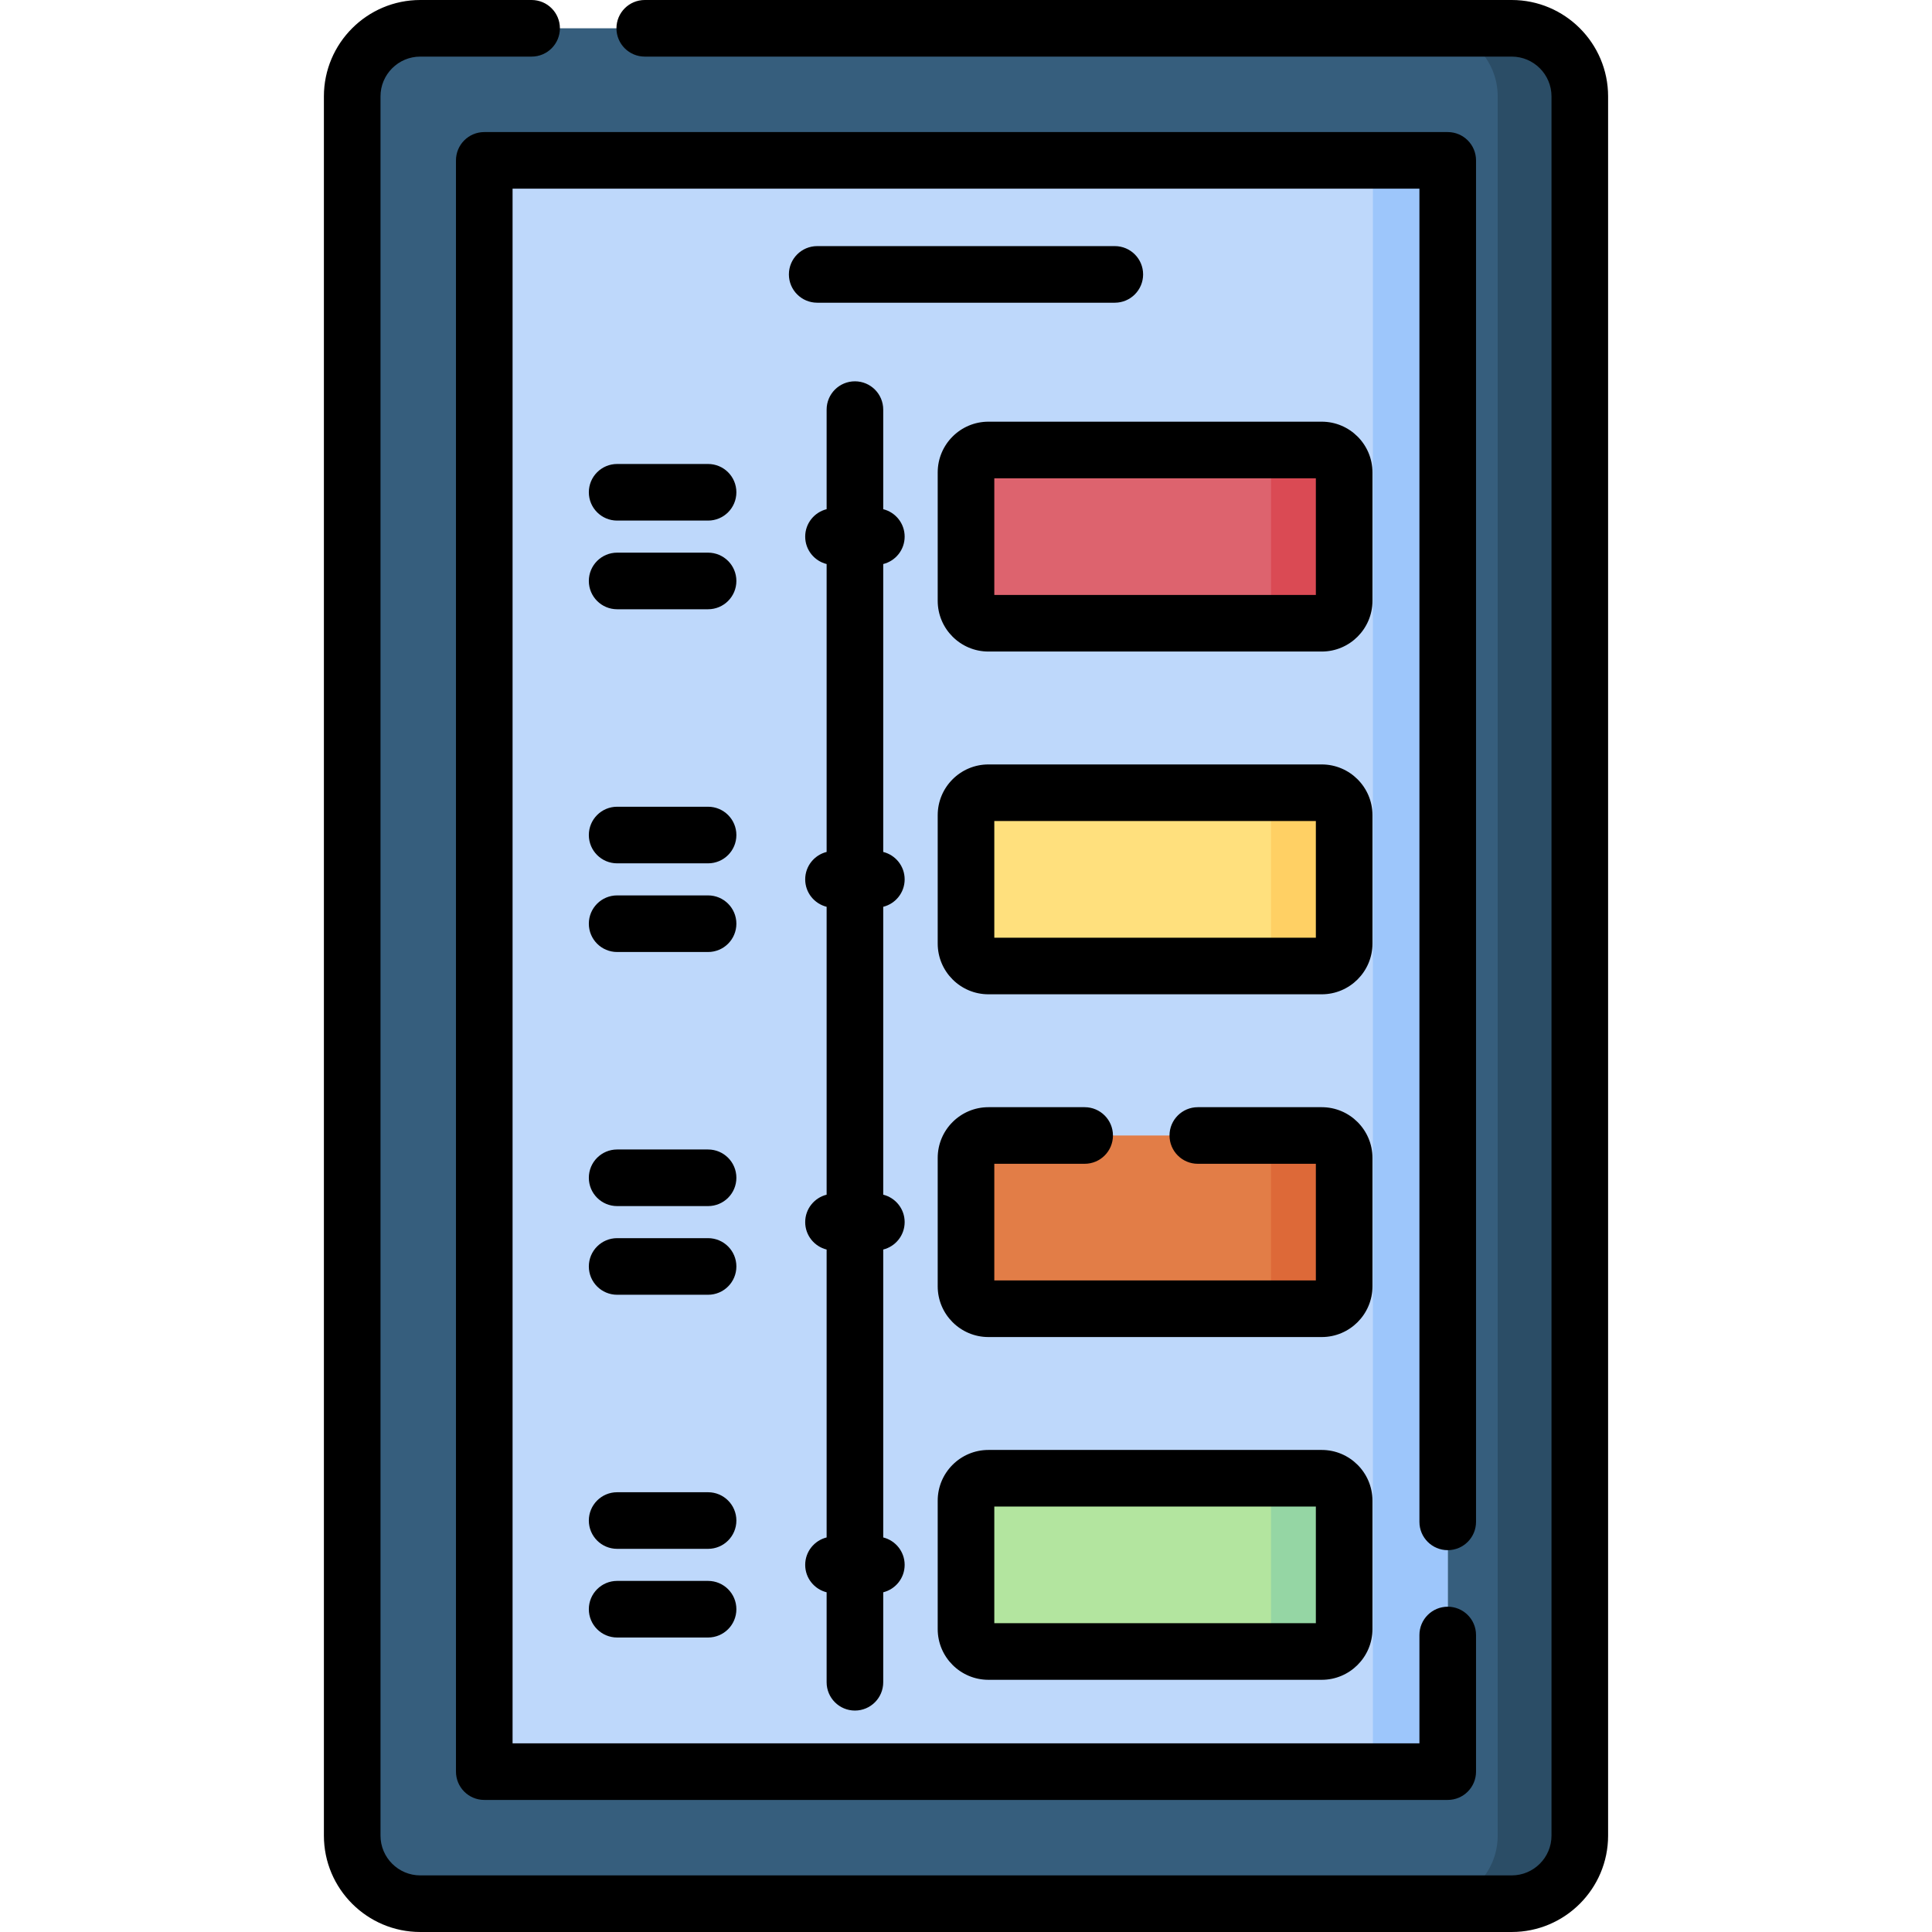 <svg id="Capa_1" enable-background="new 0 0 511.999 511.999" height="512" viewBox="0 0 511.999 511.999" width="512" xmlns="http://www.w3.org/2000/svg"><g><path d="m400.62 504.5h-289.241c-9.964 0-18.042-8.078-18.042-18.042v-460.916c0-9.964 8.078-18.042 18.042-18.042h289.241c9.964 0 18.042 8.078 18.042 18.042v460.916c0 9.964-8.078 18.042-18.042 18.042z" fill="#365e7d"/><path d="m400.62 7.5h-21.757c9.964 0 18.042 8.077 18.042 18.042v460.917c0 9.964-8.078 18.042-18.042 18.042h21.757c9.964 0 18.042-8.078 18.042-18.042v-460.918c0-9.964-8.078-18.041-18.042-18.041z" fill="#2b4d66"/><path d="m128.337 42.5h255.325v427h-255.325z" fill="#bed8fb"/><path d="m363.831 42.5h19.831v427h-19.831z" fill="#9dc6fb"/><path d="m350.27 165.167h-88.326c-3.283 0-5.945-2.662-5.945-5.945v-34.025c0-3.283 2.662-5.945 5.945-5.945h88.326c3.283 0 5.945 2.662 5.945 5.945v34.025c0 3.283-2.662 5.945-5.945 5.945z" fill="#dd636e"/><path d="m350.27 119.251h-19.379c3.283 0 5.945 2.662 5.945 5.945v34.025c0 3.283-2.662 5.945-5.945 5.945h19.379c3.283 0 5.945-2.662 5.945-5.945v-34.025c0-3.283-2.661-5.945-5.945-5.945z" fill="#da4a54"/><path d="m350.27 255.999h-88.326c-3.283 0-5.945-2.662-5.945-5.945v-34.025c0-3.283 2.662-5.945 5.945-5.945h88.326c3.283 0 5.945 2.662 5.945 5.945v34.025c0 3.284-2.662 5.945-5.945 5.945z" fill="#ffe07d"/><path d="m350.27 210.084h-19.379c3.283 0 5.945 2.662 5.945 5.945v34.025c0 3.283-2.662 5.945-5.945 5.945h19.379c3.283 0 5.945-2.662 5.945-5.945v-34.025c0-3.284-2.661-5.945-5.945-5.945z" fill="#ffd064"/><path d="m350.27 346.832h-88.326c-3.283 0-5.945-2.662-5.945-5.945v-34.025c0-3.283 2.662-5.945 5.945-5.945h88.326c3.283 0 5.945 2.662 5.945 5.945v34.025c0 3.284-2.662 5.945-5.945 5.945z" fill="#e27d47"/><path d="m350.27 300.917h-19.379c3.283 0 5.945 2.662 5.945 5.945v34.025c0 3.283-2.662 5.945-5.945 5.945h19.379c3.283 0 5.945-2.662 5.945-5.945v-34.025c0-3.284-2.661-5.945-5.945-5.945z" fill="#dd6938"/><path d="m350.27 437.665h-88.326c-3.283 0-5.945-2.662-5.945-5.945v-34.025c0-3.283 2.662-5.945 5.945-5.945h88.326c3.283 0 5.945 2.662 5.945 5.945v34.025c0 3.283-2.662 5.945-5.945 5.945z" fill="#b3e59f"/><path d="m350.27 391.749h-19.379c3.283 0 5.945 2.662 5.945 5.945v34.025c0 3.283-2.662 5.945-5.945 5.945h19.379c3.283 0 5.945-2.662 5.945-5.945v-34.025c0-3.283-2.661-5.945-5.945-5.945z" fill="#95d6a4"/><g><path d="m302.936 72.721c0-4.143-3.357-7.5-7.5-7.5h-78.871c-4.143 0-7.5 3.357-7.5 7.5s3.357 7.5 7.5 7.5h78.871c4.142 0 7.5-3.358 7.5-7.5z"/><path d="m187.648 122.96h-24.1c-4.143 0-7.5 3.357-7.5 7.5s3.357 7.5 7.5 7.5h24.1c4.143 0 7.5-3.357 7.5-7.5s-3.357-7.5-7.5-7.5z"/><path d="m187.648 146.458h-24.1c-4.143 0-7.5 3.357-7.5 7.5s3.357 7.5 7.5 7.5h24.1c4.143 0 7.5-3.357 7.5-7.5s-3.357-7.5-7.5-7.5z"/><path d="m239.742 142.209c0-3.513-2.418-6.453-5.678-7.268v-26.389c0-4.143-3.357-7.5-7.5-7.5s-7.5 3.357-7.5 7.5v26.388c-3.26.815-5.679 3.755-5.679 7.268s2.418 6.453 5.679 7.268v76.297c-3.26.815-5.679 3.755-5.679 7.268s2.418 6.453 5.679 7.268v76.296c-3.26.815-5.679 3.755-5.679 7.268s2.418 6.453 5.679 7.268v76.297c-3.26.815-5.679 3.755-5.679 7.268s2.418 6.453 5.679 7.268v23.842c0 4.143 3.357 7.5 7.5 7.5s7.5-3.357 7.5-7.5v-23.843c3.26-.815 5.678-3.755 5.678-7.268s-2.418-6.453-5.678-7.268v-76.298c3.26-.815 5.678-3.755 5.678-7.268s-2.418-6.453-5.678-7.268v-76.293c3.26-.815 5.678-3.755 5.678-7.268s-2.418-6.453-5.678-7.268v-76.298c3.261-.814 5.678-3.754 5.678-7.267z"/><path d="m363.715 125.196c0-7.414-6.031-13.445-13.444-13.445h-88.326c-7.413 0-13.444 6.031-13.444 13.445v34.025c0 7.414 6.031 13.445 13.444 13.445h88.326c7.413 0 13.444-6.031 13.444-13.445zm-15 32.471h-85.215v-30.916h85.215z"/><path d="m187.648 213.792h-24.1c-4.143 0-7.5 3.357-7.5 7.5s3.357 7.5 7.5 7.5h24.1c4.143 0 7.5-3.357 7.5-7.5s-3.357-7.5-7.5-7.5z"/><path d="m187.648 237.291h-24.1c-4.143 0-7.5 3.357-7.5 7.5s3.357 7.5 7.5 7.5h24.1c4.143 0 7.5-3.357 7.5-7.5s-3.357-7.5-7.5-7.5z"/><path d="m363.715 216.029c0-7.414-6.031-13.445-13.444-13.445h-88.326c-7.413 0-13.444 6.031-13.444 13.445v34.025c0 7.413 6.031 13.444 13.444 13.444h88.326c7.413 0 13.444-6.031 13.444-13.444zm-15 32.47h-85.215v-30.915h85.215z"/><path d="m187.648 304.625h-24.1c-4.143 0-7.5 3.357-7.5 7.5s3.357 7.5 7.5 7.5h24.1c4.143 0 7.5-3.357 7.5-7.5s-3.357-7.5-7.5-7.5z"/><path d="m187.648 328.124h-24.1c-4.143 0-7.5 3.357-7.5 7.5s3.357 7.5 7.5 7.5h24.1c4.143 0 7.5-3.357 7.5-7.5s-3.357-7.5-7.5-7.5z"/><path d="m187.648 395.458h-24.1c-4.143 0-7.5 3.357-7.5 7.5s3.357 7.5 7.5 7.5h24.1c4.143 0 7.5-3.357 7.5-7.5s-3.357-7.5-7.5-7.5z"/><path d="m187.648 418.956h-24.1c-4.143 0-7.5 3.357-7.5 7.5s3.357 7.5 7.5 7.5h24.1c4.143 0 7.5-3.357 7.5-7.5s-3.357-7.5-7.5-7.5z"/><path d="m261.944 445.165h88.326c7.413 0 13.444-6.031 13.444-13.445v-34.025c0-7.414-6.031-13.445-13.444-13.445h-88.326c-7.413 0-13.444 6.031-13.444 13.445v34.025c0 7.414 6.031 13.445 13.444 13.445zm1.556-45.916h85.215v30.916h-85.215z"/><path d="m383.662 410.808c4.143 0 7.5-3.357 7.5-7.5v-360.808c0-4.143-3.357-7.5-7.5-7.5h-255.325c-4.143 0-7.5 3.357-7.5 7.5v427c0 4.143 3.357 7.5 7.5 7.5h255.325c4.143 0 7.5-3.357 7.5-7.5v-36.206c0-4.143-3.357-7.5-7.5-7.5s-7.5 3.357-7.5 7.5v28.706h-240.325v-412h240.325v353.308c0 4.142 3.358 7.5 7.5 7.5z"/><path d="m363.715 306.861c0-7.414-6.031-13.445-13.444-13.445h-32.84c-4.143 0-7.5 3.357-7.5 7.5s3.357 7.5 7.5 7.5h31.284v30.916h-85.215v-30.916h23.943c4.143 0 7.5-3.357 7.5-7.5s-3.357-7.5-7.5-7.5h-25.499c-7.413 0-13.444 6.031-13.444 13.445v34.025c0 7.414 6.031 13.445 13.444 13.445h88.326c7.413 0 13.444-6.031 13.444-13.445v-34.025z"/><path d="m400.62 0h-229.753c-4.143 0-7.5 3.357-7.5 7.5s3.357 7.5 7.5 7.5h229.753c5.812 0 10.542 4.729 10.542 10.541v460.917c0 5.812-4.729 10.541-10.542 10.541h-289.241c-5.812 0-10.542-4.729-10.542-10.541v-460.917c0-5.812 4.729-10.541 10.542-10.541h29.501c4.143 0 7.5-3.357 7.5-7.5s-3.357-7.5-7.5-7.5h-29.501c-14.084 0-25.542 11.458-25.542 25.541v460.917c0 14.083 11.458 25.541 25.542 25.541h289.241c14.084 0 25.542-11.458 25.542-25.541v-460.917c0-14.083-11.458-25.541-25.542-25.541z"/></g></g></svg>